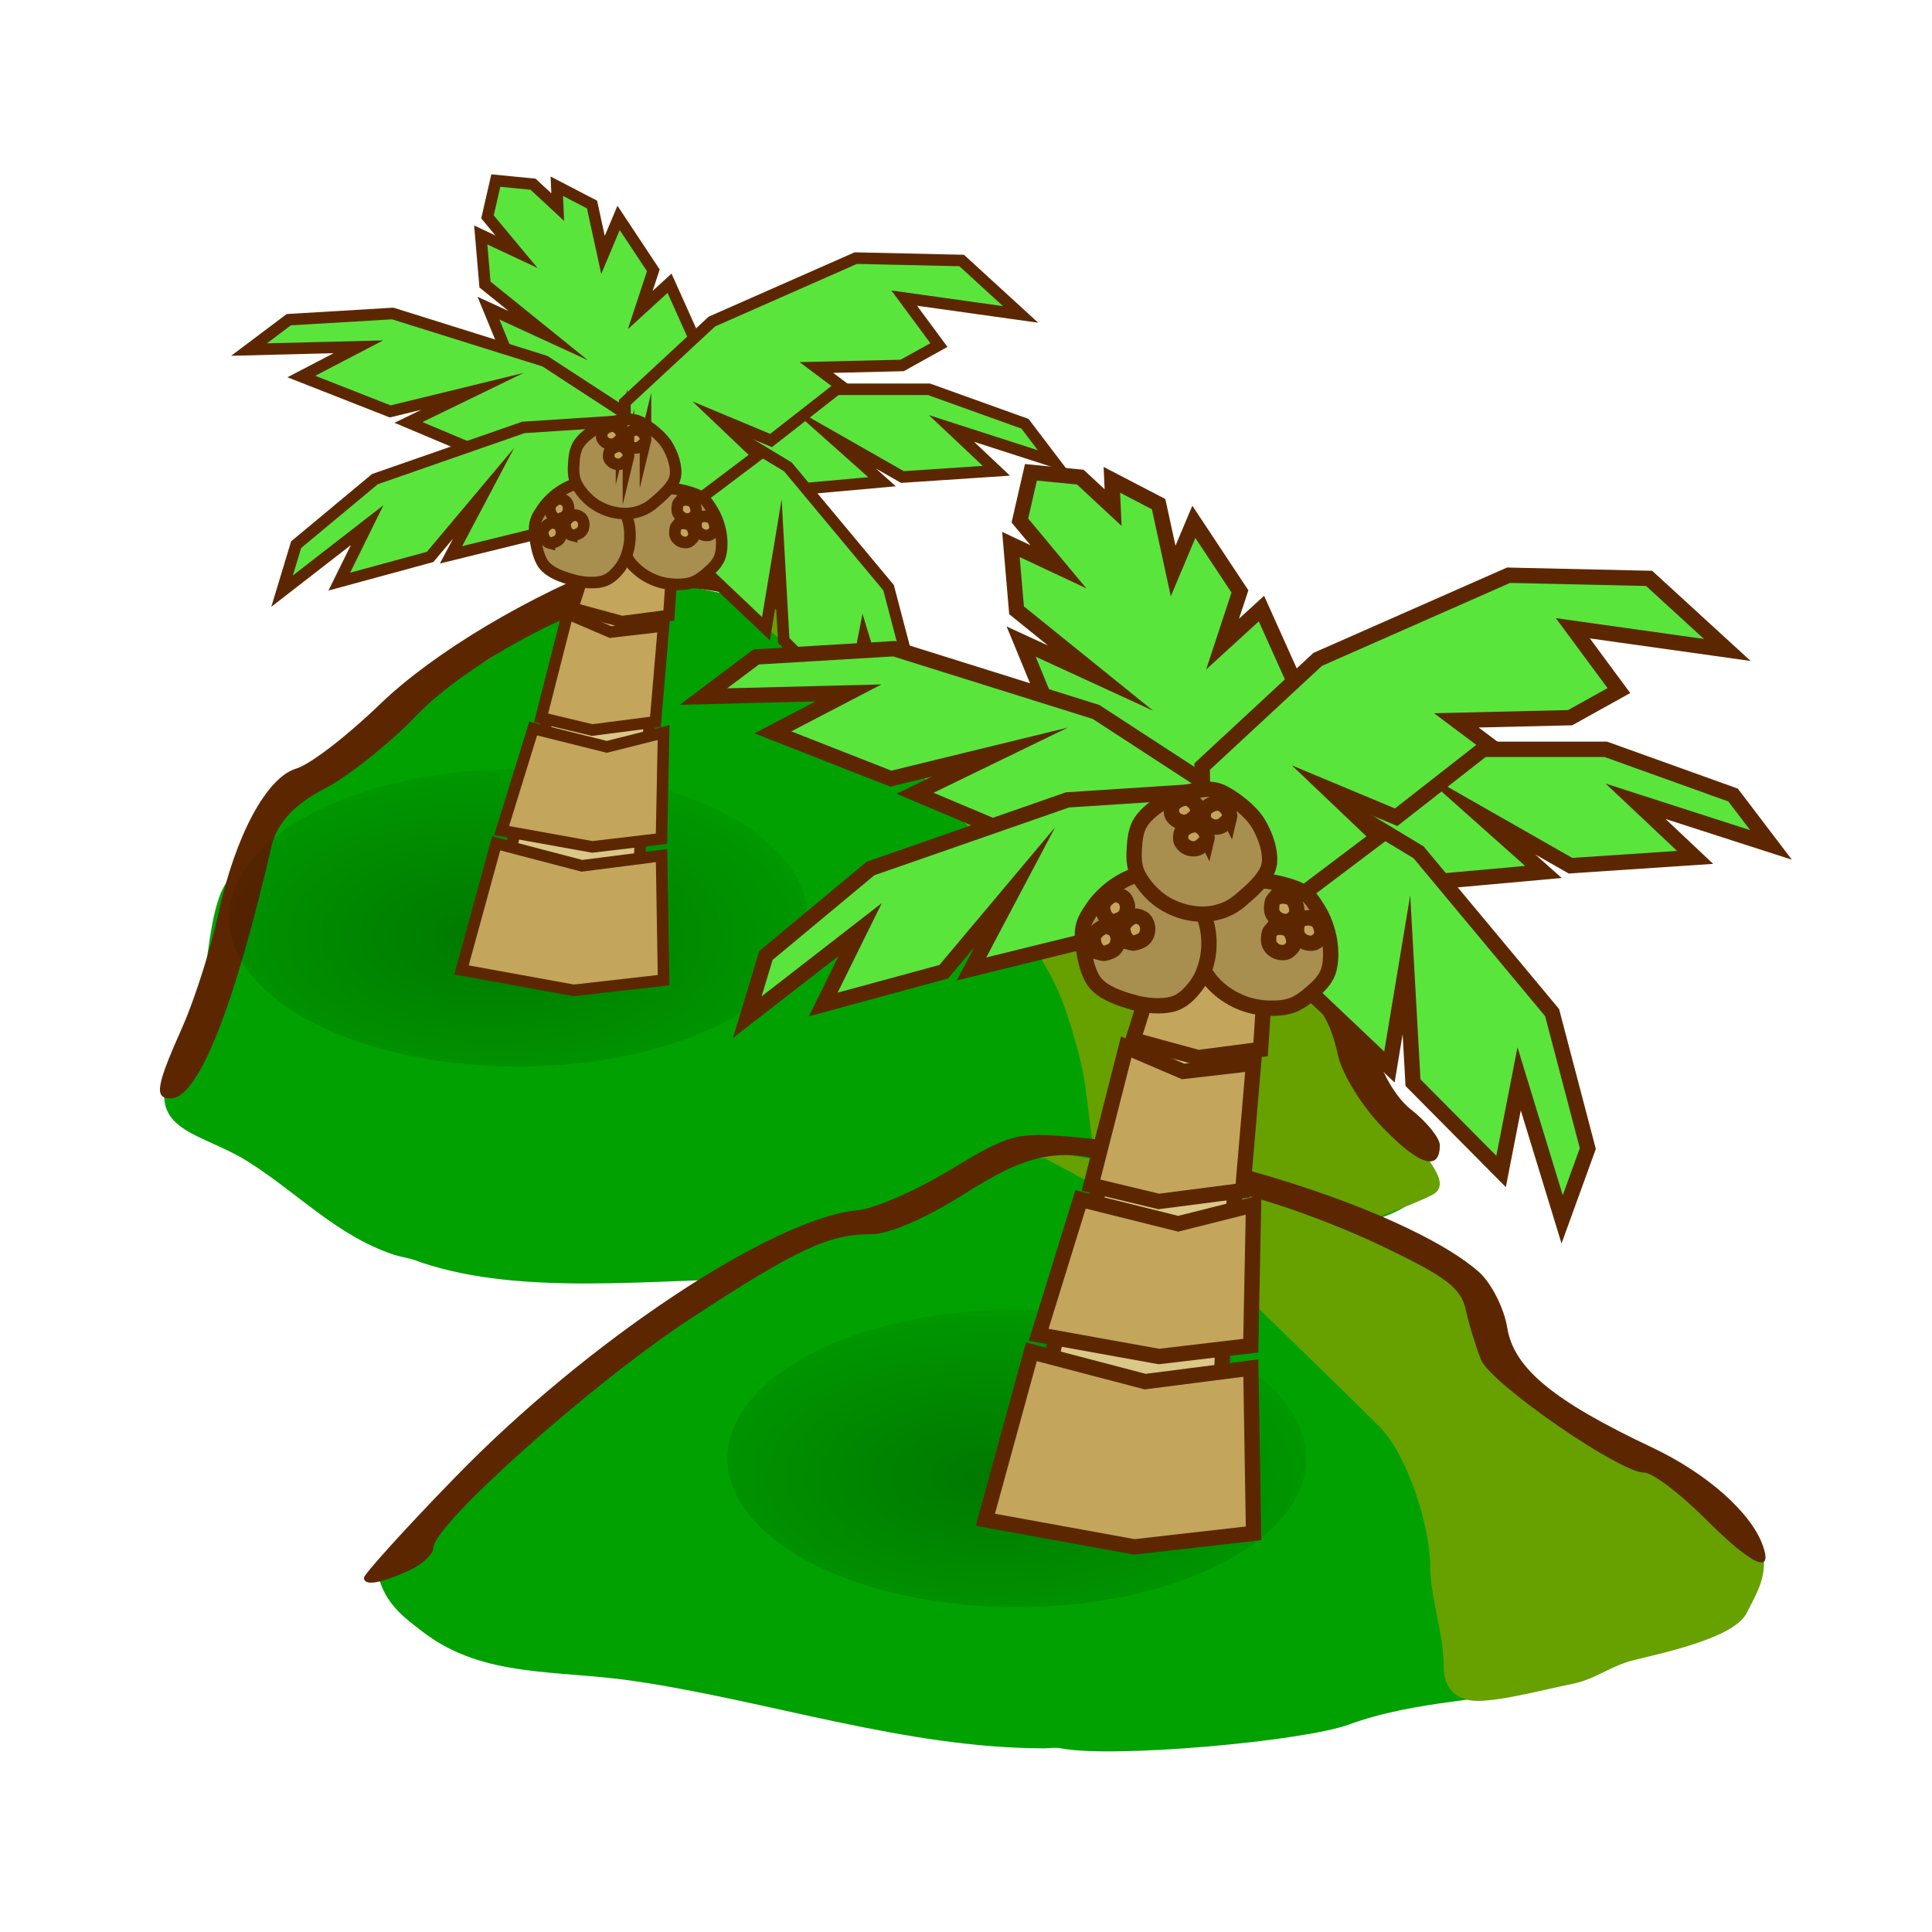 <svg:svg xmlns:dc="http://purl.org/dc/elements/1.1/" xmlns:ns1="http://sodipodi.sourceforge.net/DTD/sodipodi-0.dtd" xmlns:ns2="http://www.inkscape.org/namespaces/inkscape" xmlns:ns4="http://creativecommons.org/ns#" xmlns:rdf="http://www.w3.org/1999/02/22-rdf-syntax-ns#" xmlns:svg="http://www.w3.org/2000/svg" height="273.538" id="svg2" version="1.1" viewBox="-11.369 -13.921 273.538 273.538" width="273.538" ns1:docname="junglehills.svg" ns1:version="0.32" ns2:export-filename="junglehills.png" ns2:export-xdpi="90.000000" ns2:export-ydpi="90.000000" ns2:output_extension="org.inkscape.output.svg.inkscape" ns2:version="0.48.5 r10040">
  <svg:defs id="defs3">
    <svg:filter color-interpolation-filters="sRGB" height="1.424" id="filter2893" width="1.218" x="-.109" y="-.212" ns2:collect="always">
      <svg:feGaussianBlur id="feGaussianBlur2895" stdDeviation="0.721" ns2:collect="always" />
    </svg:filter>
    <svg:radialGradient cx="14.207" cy="222.04" gradientTransform="scale(1.395 .717)" gradientUnits="userSpaceOnUse" id="radialGradient3121" r="8.252" ns2:collect="always">
      <svg:stop id="stop2059" offset="0" style="stop-color:#000000" />
      <svg:stop id="stop2061" offset="1" style="stop-color:#000000;stop-opacity:0" />
    </svg:radialGradient>
    <svg:filter color-interpolation-filters="sRGB" height="1.424" id="filter2893-5" width="1.218" x="-.109" y="-.212" ns2:collect="always">
      <svg:feGaussianBlur id="feGaussianBlur2895-7" stdDeviation="0.721" ns2:collect="always" />
    </svg:filter>
  </svg:defs>
  <ns1:namedview bordercolor="#666666" borderopacity="1.0" id="base" pagecolor="#ffffff" showgrid="false" ns2:current-layer="layer1" ns2:cx="-178.2332" ns2:cy="31.163342" ns2:document-units="px" ns2:pageopacity="0.0" ns2:pageshadow="2" ns2:window-height="791" ns2:window-maximized="0" ns2:window-width="1151" ns2:window-x="1" ns2:window-y="24" ns2:zoom="1" />
  <svg:g id="layer1" transform="translate(0,122)" ns2:groupmode="layer" ns2:label="Layer 1">
    <svg:g id="g1986" transform="matrix(6.203 0 0 6.203 -2272.4 -223.69)">
      <svg:path d="m377.85 27.486c-0.46 0.186-1.28 1.052-1.86 1.484-0.73 0.55-1.68 0.846-2.41 1.391-0.61 0.461-1 0.867-1.57 1.298-0.68 0.507-1.2 1.478-1.77 2.04-0.15 0.154-0.31 0.309-0.46 0.463-0.47 0.47-0.49 1.784-0.65 2.411-0.16 0.655-0.67 1.635-0.83 2.253-0.29 1.158 0.86 1.208 1.85 1.827 1.14 0.712 2.04 1.7 3.34 2.133 0.12 0.04 0.25 0.061 0.37 0.092 0.1 0.024 0.19 0.062 0.28 0.093 2.3 0.768 5.29 0.371 7.69 0.371 3.14 0 6.3-0.371 9.37-0.371 1.59 0 2.95-0.627 4.45-0.927 1.18-0.235 2.21-1.194 1.02-1.669-0.51-0.203-0.72-1.32-0.83-1.762-0.23-0.885-0.95-1.591-1.58-2.133-0.61-0.522-1.25-1.059-1.86-1.669-0.39-0.391-0.5-1.093-0.74-1.576-0.58-1.166-1.38-1.204-2.5-1.483s-1.82-0.912-2.78-1.299c-1.06-0.423-2.07-1.497-3.15-2.039-0.9-0.45-1.79-0.636-2.79-0.835-0.56-0.112-1.28 0-1.85 0-0.44 0-0.19 0.018-0.74-0.093z" id="path2222" style="fill-rule:evenodd;fill:#00a100" ns1:nodetypes="cccccccccccccccccccccccccc" ns2:connector-curvature="0" />
      <svg:path d="m380.81 27.579c1.1 0.684 1.96 1.654 2.97 2.411 1.02 0.762 1.72 1.899 2.6 2.782 0.97 0.974 1.36 2.387 2.04 3.523 0.34 0.565 0.59 1.438 0.74 2.04 0.19 0.752 0.19 1.589 0.37 2.318 0.13 0.516 0.03 1.385-0.09 1.854-0.13 0.526 0.75 0.373 1.11 0.464 0.75 0.187 1.68-0.093 2.41-0.093 0.63 0 1.4-0.338 1.95-0.556 0.66-0.265 1.69-0.598 2.28-0.896 0.51-0.255-0.21-0.896-0.43-1.329-0.36-0.727-0.79-1.177-1.3-1.855-0.39-0.525-0.68-1.114-1.02-1.669-0.47-0.798-1.43-1.531-2.13-2.225-0.59-0.597-0.59-1.303-1.2-1.762-0.77-0.573-1.91-0.91-2.88-1.298-1.08-0.432-2.07-0.908-2.96-1.576-0.77-0.571-1.6-1.215-2.51-1.577-0.24-0.098-0.49-0.185-0.74-0.278-0.57-0.214-0.58 0.098-1.21-0.278z" id="path2228" style="fill-rule:evenodd;fill:#66a100" ns1:nodetypes="ccccccccccccccccccccc" ns2:connector-curvature="0" />
      <svg:path d="m378.68 26.941c-2.09 0.795-4.28 2.103-5.5 3.281-0.75 0.727-1.6 1.379-1.91 1.469-0.68 0.203-1.39 1.525-1.78 3.312-0.16 0.749-0.52 1.903-0.81 2.563-0.6 1.351-0.67 1.656-0.28 1.656 0.62 0 1.43-1.985 2.31-5.781 0.12-0.497 0.51-0.932 1.19-1.281 0.56-0.29 1.52-1.058 2.12-1.688 0.66-0.688 1.9-1.52 3.13-2.094 1.75-0.817 2.24-0.915 3.37-0.781 1.51 0.179 3.47 1.199 4.1 2.156 0.29 0.443 1.13 0.887 2.68 1.407 3.14 1.045 4.3 1.82 4.32 2.906 0 0.245 0.6 0.922 1.31 1.5 1.61 1.303 1.9 1.693 2.12 2.687 0.1 0.434 0.56 1.173 1.04 1.657 0.82 0.844 1.28 0.982 1.28 0.375 0-0.158-0.3-0.533-0.66-0.813s-0.71-0.913-0.81-1.406c-0.12-0.604-0.66-1.314-1.63-2.188-0.78-0.713-1.51-1.28-1.62-1.281s-0.19-0.292-0.19-0.656c0-0.933-1.6-2.179-3.59-2.781-0.9-0.273-1.71-0.595-1.78-0.719-0.08-0.124-0.33-0.219-0.57-0.219-0.23 0-1.08-0.585-1.87-1.312-1.2-1.093-1.78-1.401-3.35-1.782-1.4-0.341-2.08-0.393-2.62-0.187z" id="path1750" style="fill:#5c2700" ns2:connector-curvature="0" />
    </svg:g>
    <svg:g id="g2004" transform="matrix(5.17 0 0 5.17 -1670.8 -227.52)">
      <svg:path d="m331.33 60.865c0.64-0.631 1.5-1.718 2.29-2.502 0.68-0.678 1.49-1.398 2.13-2.04 0.67-0.672 1.85-1.423 2.69-1.947 0.83-0.517 1.14-1.329 2.13-1.576 0.7-0.174 1.14-0.783 1.86-0.928 0.62-0.124 1.58-0.559 2.13-0.834 0.12-0.062 0.25-0.124 0.37-0.185 0.85-0.427 1.72-0.915 2.6-1.206 1.72-0.575 2.38-0.371 4.17-0.371 0.37 0 1.24 0.48 1.58 0.649 0.79 0.4 1.89 0.649 2.78 0.649 0.8 0 2.2 0.741 2.78 1.206 0.58 0.461 1.52 0.669 2.16 1.053 0.5 0.301 0.8 1.742 1.18 2.192 0.15 0.186 0.31 0.371 0.46 0.556 0.67 0.804 1.11 1.762 2.23 2.04 0.54 0.136 1.36 0.822 1.85 1.02 0.74 0.295 1.08 0.71 1.58 1.206 0.63 0.638 0.55 1.018-0.19 1.761-1.12 1.118-2.95 1.85-4.45 2.226-1.96 0.489-3.85 0.422-5.75 1.112-1.27 0.462-6.48 0.929-7.88 0.65-0.15-0.031-0.31 0-0.46 0-3.82 0-7.61-1.325-11.32-1.855-2.04-0.292-4.03-0.082-5.65-1.298-0.62-0.467-1.08-0.826-1.27-1.578z" id="path2224" style="fill-rule:evenodd;fill:#00a100" ns1:nodetypes="ccccccccccccccccccccccccccc" ns2:connector-curvature="0" />
      <svg:path d="m349.66 49.462c0.25 0.123 0.25 0.123 0 0-3.07-1.535 3.23 1.565 4.17 2.503 1.59 1.588 3.3 3.21 4.92 4.822 0.77 0.771 1.39 2.756 1.39 3.801 0 0.931 0.37 1.819 0.37 2.782 0 0.61 0.37 0.927 0.93 0.927 0.68 0 1.86-0.32 2.59-0.465 0.65-0.13 1.03-0.487 1.67-0.647 0.81-0.203 2.77-0.607 3.11-1.3 0.24-0.474 0.47-0.85 0.47-1.363 0-0.924-1.69-2.148-2.38-2.496-0.87-0.434-1.8-0.952-2.78-1.146-0.85-0.171-1.45-0.901-2.04-1.484-0.49-0.49-0.21-1.695-0.74-2.222-0.58-0.58-1.43-1.046-2.13-1.394-1.42-0.709-2.85-0.921-4.27-1.391-1.22-0.409-2.46-0.548-3.61-0.835-0.85-0.211-3.68-0.619-3.06-0.463 0.39 0.097 0.43 0.077 0.83 0.278" id="path2230" style="fill-rule:evenodd;fill:#66a100" ns1:nodetypes="cccccccccccccccccccc" ns2:connector-curvature="0" />
      <svg:path d="m350.41 48.859c-1.6-0.141-1.78-0.094-3.38 0.875-0.93 0.565-2.09 1.082-2.56 1.125-2.33 0.215-7.4 3.572-11.03 7.312-1.39 1.424-2.5 2.666-2.5 2.75 0 0.243 0.46 0.157 1.22-0.187 0.38-0.174 0.68-0.449 0.68-0.625 0-0.627 4.3-4.475 7-6.25 3.02-1.982 3.85-2.344 5.03-2.344 0.46 0 1.52-0.469 2.5-1.094 1.88-1.19 2.68-1.32 4.6-0.718 0.66 0.209 1.94 0.51 2.84 0.687 0.9 0.178 2.67 0.819 3.91 1.406 1.86 0.884 2.27 1.186 2.4 1.813 0.09 0.416 0.28 1.016 0.41 1.344 0.26 0.647 3.79 3.093 4.47 3.093 0.23 0 0.98 0.574 1.66 1.25 1.28 1.282 1.88 1.566 1.59 0.75-0.31-0.887-1.51-1.969-3.03-2.687-2.71-1.28-3.79-2.171-3.97-3.281-0.09-0.547-0.44-1.229-0.78-1.532-1.77-1.55-7.14-3.341-11.06-3.687z" id="path1774" style="fill:#5c2700" ns2:connector-curvature="0" />
    </svg:g>
    <svg:path d="m28.402 158.7a7.944 4.081 0 1 1 -15.888 0 7.944 4.081 0 1 1 15.888 0z" id="path2055" style="opacity:.5;filter:url(#filter2893);fill-rule:evenodd;fill:url(#radialGradient3121)" transform="matrix(5.157 0 0 5.157 27.1 -747.86)" ns1:cx="20.457939" ns1:cy="158.69876" ns1:rx="7.9437737" ns1:ry="4.0807056" ns1:type="arc" />
    <svg:path d="m28.402 158.7a7.944 4.081 0 1 1 -15.888 0 7.944 4.081 0 1 1 15.888 0z" id="path2055-6" style="opacity:.5;filter:url(#filter2893-5);fill:url(#radialGradient3121);fill-rule:evenodd" transform="matrix(5.157 0 0 5.157 -43.501 -824.4)" ns1:cx="20.457939" ns1:cy="158.69876" ns1:rx="7.9437737" ns1:ry="4.0807056" ns1:type="arc" />
    <svg:g id="g3948-1" style="fill:none" transform="matrix(.523 0 0 .523 21.68 -123.59)">
      <svg:path d="m106.91 103.31-9.119 28.74-4.559 22.661-11.724 24.318-8.668 37.03 15.832 9.95 20.844-7.186 1.302-29.293 3.257-29.845 1.954-31.504 5.863-27.083z" id="path19-7" style="stroke:#5c2700;stroke-miterlimit:10;stroke-width:3.125;fill:#d9c887" ns2:connector-curvature="0" />
      <svg:path d="m71.131 204.73 23.213 6.079 21.556-2.763 0.553 33.715-24.319 2.764-30.398-5.527z" id="path21-4" style="stroke:#5c2700;stroke-miterlimit:10;stroke-width:3.125;fill:#c3a55c" ns2:connector-curvature="0" />
      <svg:path d="m81.152 173.63 19.929 4.974 15.373-3.869-0.57 28.741-18.744 2.211-24.53-4.422z" id="path23-0" style="stroke:#5c2700;stroke-miterlimit:10;stroke-width:3.125;fill:#c3a55c" ns2:connector-curvature="0" />
      <svg:path d="m90.476 142.55 11.606 4.974 14.371-1.659-2.211 25.978-17.134 2.211-13.817-3.317z" id="path25-9" style="stroke:#5c2700;stroke-miterlimit:10;stroke-width:3.125;fill:#c3a55c" ns2:connector-curvature="0" />
      <svg:path d="m99.644 116.52 9.396 5.526 10.501-3.868-1.658 24.871-12.712 1.659-13.315-3.626z" id="path27-4" style="stroke:#5c2700;stroke-miterlimit:10;stroke-width:3.125;fill:#c3a55c" ns2:connector-curvature="0" />
      <svg:path d="m103.67 113.18-15.821-5.92-10.411-22.927 15.405 5.761-16.34-12.145-7.466-18.111 16.198 7.449-17.133-13.835-1.149-13.427l9.688 4.552-7.861-9.439 2.253-9.834 10.073 0.981 6.693 6.216-0.255-5.665 9.536 4.958 2.967 13.643 4.222-10.026 9.405 14.194-3.542 10.745 7.929-7.247 7.771 17.296-9.351 17.394 11.311-12.482 2.195 20.783-15.716 19.19z" id="path29-8" style="stroke:#5c2700;stroke-miterlimit:10;stroke-width:3.125;fill:#5ae53c" ns2:connector-curvature="0" />
      <svg:path d="m105.95 107.26 9.396-17.39 30.398-8.059h42.558l25.978 9.331 7.738 10.179-27.636-8.907 12.159 11.452-25.424 1.696-19.345-11.028 13.818 12.3-28.187 2.545-10.501-8.483 5.527 10.179-18.792 3.394z" id="path31-8" style="stroke:#5c2700;stroke-miterlimit:10;stroke-width:3.125;fill:#5ae53c" ns2:connector-curvature="0" />
      <svg:path d="m114.66 112.33-3.51-20.666-26.834-17.473-41.193-12.904-28.141 1.683-10.759 8.083l29.61-0.746-15.447 8.046 24.063 9.447 22.266-5.433-17.325 8.412 26.465 11.154 12.889-5.507-8.62 8.753 17.099 9.175z" id="path33-2" style="stroke:#5c2700;stroke-miterlimit:10;stroke-width:3.125;fill:#5ae53c" ns2:connector-curvature="0" />
      <svg:path d="m99.165 93.479 23.425-7.285 27.526 16.633 27.241 32.697 7.287 27.742-5.238 14.436-8.772-28.662-3.683 18.894-17.972-18.118-1.342-24.061-3.47 20.876-20.591-19.534 1.771-15.144-6.654 12.737-15.426-11.607z" id="path35-4" style="stroke:#5c2700;stroke-miterlimit:10;stroke-width:3.125;fill:#5ae53c" ns2:connector-curvature="0" />
      <svg:path d="m124.82 104.14-14.847-14.059-31.476 2.05-40.192 13.997-21.328 17.746-3.811 12.584 23.039-17.874-7.549 15.293 24.593-6.689 14.481-17.238-8.824 16.675 27.494-6.761 7.003-11.82-1.723 11.857 18.913-2.834z" id="path37-5" style="stroke:#5c2700;stroke-miterlimit:10;stroke-width:3.125;fill:#5ae53c" ns2:connector-curvature="0" />
      <svg:path d="m106.5 109.87-0.545-24.525 23.576-21.875 38.941-17.172 28.676 0.644 15.945 14.599-31.504-4.421 9.396 12.712-9.948 5.527-23.214 0.552 6.633 4.975-18.911 14.788-14.069-5.877 10.41 9.907-15.411 11.629z" id="path39-5" style="stroke:#5c2700;stroke-miterlimit:10;stroke-width:3.125;fill:#5ae53c" ns2:connector-curvature="0" />
      <svg:path d="m107.06 112.35c1.793-2.09 5.709-3.372 8.776-3.704 3.067-0.332 7.313 0.713 9.625 1.71 2.312 0.997 3.161 2.517 4.247 4.274s1.934 4.18 2.265 6.27c0.33 2.09 0.33 4.512-0.283 6.269s-2.029 3.087-3.397 4.275-2.878 2.374-4.813 2.849c-1.935 0.475-4.671 0.427-6.794 0-2.123-0.427-4.246-1.377-5.945-2.564s-3.303-2.803-4.247-4.56c-0.944-1.757-1.51-3.514-1.415-5.984 0.094-2.47 0.189-6.745 1.982-8.834z" id="path41-1" style="stroke:#5c2700;stroke-miterlimit:10;stroke-width:3.125;fill:#a88e4f" ns2:connector-curvature="0" />
      <svg:path d="m120.51 112.49c0.34-0.416 1.082-0.671 1.663-0.738 0.581-0.066 1.386 0.142 1.824 0.34 0.438 0.199 0.599 0.501 0.805 0.851 0.206 0.35 0.367 0.832 0.429 1.248 0.063 0.416 0.063 0.898-0.054 1.248-0.116 0.35-0.384 0.615-0.644 0.851-0.259 0.236-0.545 0.473-0.912 0.567-0.367 0.095-0.885 0.085-1.288 0-0.402-0.085-0.805-0.274-1.127-0.511-0.322-0.236-0.626-0.558-0.805-0.908-0.179-0.35-0.286-0.7-0.268-1.191 0.018-0.492 0.036-1.343 0.376-1.759z" id="path43-7" style="stroke:#5c2700;stroke-miterlimit:10;stroke-width:3.125;fill:#c3a55c" ns2:connector-curvature="0" />
      <svg:path d="m125.6 116.94c0.34-0.416 1.082-0.671 1.663-0.738 0.581-0.066 1.386 0.142 1.824 0.34 0.438 0.199 0.599 0.501 0.805 0.851 0.206 0.35 0.367 0.832 0.429 1.248 0.063 0.416 0.062 0.898-0.054 1.248-0.116 0.35-0.384 0.615-0.644 0.851-0.259 0.236-0.545 0.473-0.912 0.567-0.367 0.095-0.885 0.085-1.288 0s-0.805-0.274-1.127-0.511c-0.322-0.236-0.626-0.558-0.805-0.908-0.179-0.35-0.286-0.7-0.268-1.191 0.018-0.492 0.036-1.343 0.376-1.759z" id="path45-1" style="stroke:#5c2700;stroke-miterlimit:10;stroke-width:3.125;fill:#c3a55c" ns2:connector-curvature="0" />
      <svg:path d="m119.89 118.85c0.34-0.416 1.082-0.671 1.663-0.738 0.581-0.066 1.386 0.142 1.824 0.34 0.438 0.199 0.599 0.501 0.805 0.851 0.206 0.35 0.367 0.832 0.429 1.248 0.063 0.416 0.063 0.898-0.054 1.248-0.116 0.35-0.384 0.615-0.644 0.851-0.259 0.236-0.545 0.473-0.912 0.567-0.367 0.095-0.885 0.085-1.288 0-0.402-0.085-0.805-0.274-1.127-0.511-0.322-0.236-0.626-0.558-0.805-0.908s-0.286-0.7-0.268-1.191c0.018-0.492 0.036-1.343 0.376-1.759z" id="path47-1" style="stroke:#5c2700;stroke-miterlimit:10;stroke-width:3.125;fill:#c3a55c" ns2:connector-curvature="0" />
      <svg:path d="m91.906 133.43c-2.648-0.756-6.172-1.89-7.9-4.16s-2.408-6.942-2.468-9.46c-0.06-2.518 0.966-3.925 2.109-5.645 1.143-1.721 2.989-3.505 4.75-4.678 1.76-1.173 3.961-2.186 5.814-2.363 1.853-0.177 3.652 0.554 5.302 1.301 1.65 0.747 3.36 1.622 4.599 3.181s2.34 4.066 2.838 6.174c0.499 2.108 0.523 4.434 0.154 6.473-0.369 2.04-1.167 4.173-2.369 5.764s-2.706 3.218-4.844 3.786c-2.138 0.569-5.339 0.382-7.986-0.374z" id="path49-5" style="stroke:#5c2700;stroke-miterlimit:10;stroke-width:3.125;fill:#a88e4f" ns2:connector-curvature="0" />
      <svg:path d="m85.549 123.42c-0.52-0.135-1.062-0.702-1.365-1.203-0.303-0.5-0.45-1.319-0.453-1.8-0.003-0.481 0.205-0.754 0.437-1.087 0.232-0.333 0.603-0.681 0.955-0.912 0.352-0.231 0.79-0.432 1.156-0.473 0.366-0.041 0.719 0.092 1.042 0.229 0.323 0.137 0.657 0.298 0.896 0.592 0.239 0.294 0.447 0.769 0.538 1.17 0.091 0.401 0.087 0.846 0.007 1.237-0.08 0.391-0.245 0.802-0.489 1.111-0.243 0.309-0.516 0.552-0.97 0.742-0.454 0.189-1.235 0.529-1.755 0.394z" id="path51-2" style="stroke:#5c2700;stroke-miterlimit:10;stroke-width:3.125;fill:#c3a55c" ns2:connector-curvature="0" />
      <svg:path d="m87.466 116.93c-0.52-0.135-1.062-0.702-1.365-1.203-0.303-0.5-0.45-1.319-0.453-1.8-0.003-0.481 0.205-0.754 0.437-1.087 0.232-0.333 0.603-0.681 0.955-0.912s0.79-0.432 1.156-0.473c0.366-0.041 0.719 0.092 1.042 0.229 0.323 0.137 0.657 0.298 0.896 0.592 0.239 0.294 0.447 0.769 0.538 1.17 0.091 0.401 0.087 0.846 0.007 1.237-0.08 0.391-0.245 0.802-0.489 1.111-0.243 0.309-0.516 0.552-0.97 0.742-0.454 0.189-1.235 0.529-1.755 0.394z" id="path53-7" style="stroke:#5c2700;stroke-miterlimit:10;stroke-width:3.125;fill:#c3a55c" ns2:connector-curvature="0" />
      <svg:path d="m91.585 121.32c-0.52-0.135-1.062-0.702-1.365-1.203-0.303-0.5-0.45-1.319-0.453-1.8-0.003-0.481 0.205-0.754 0.437-1.087 0.232-0.333 0.603-0.681 0.955-0.912 0.352-0.231 0.79-0.432 1.156-0.473 0.366-0.041 0.719 0.092 1.042 0.229 0.323 0.137 0.657 0.298 0.896 0.592 0.239 0.294 0.447 0.769 0.538 1.17 0.091 0.401 0.087 0.846 0.007 1.237-0.08 0.391-0.245 0.802-0.489 1.111-0.243 0.309-0.516 0.552-0.97 0.742s-1.235 0.529-1.755 0.394z" id="path55-6" style="stroke:#5c2700;stroke-miterlimit:10;stroke-width:3.125;fill:#c3a55c" ns2:connector-curvature="0" />
      <svg:path d="m119.59 105.56c0.576-2.629-0.733-6.323-2.282-8.796s-4.872-4.96-7.016-6.046-3.832-0.766-5.846-0.471c-2.014 0.295-4.408 1.179-6.237 2.239-1.828 1.06-3.721 2.571-4.733 4.121-1.012 1.55-1.216 3.425-1.337 5.177-0.121 1.752-0.158 3.608 0.613 5.334s2.422 3.718 4.009 5.021c1.587 1.302 3.581 2.279 5.511 2.793 1.93 0.514 4.14 0.692 6.07 0.293 1.93-0.399 3.637-1.077 5.512-2.687 1.875-1.611 5.16-4.348 5.736-6.977z" id="path57-1" style="stroke:#5c2700;stroke-miterlimit:10;stroke-width:3.125;fill:#a88e4f" ns2:connector-curvature="0" />
      <svg:path d="m111.55 95.714c0.125-0.511-0.114-1.218-0.405-1.689-0.291-0.471-0.929-0.936-1.342-1.135-0.414-0.2-0.745-0.13-1.14-0.064-0.395 0.066-0.867 0.248-1.229 0.462-0.362 0.213-0.739 0.514-0.944 0.818-0.205 0.304-0.254 0.668-0.285 1.007-0.032 0.339-0.048 0.698 0.095 1.028 0.142 0.33 0.456 0.707 0.76 0.951 0.304 0.244 0.689 0.424 1.064 0.514 0.375 0.09 0.805 0.114 1.184 0.028 0.379-0.086 0.716-0.225 1.089-0.545 0.374-0.32 1.028-0.864 1.153-1.375z" id="path59-4" style="stroke:#5c2700;stroke-miterlimit:10;stroke-width:3.125;fill:#c3a55c" ns2:connector-curvature="0" />
      <svg:path d="m105.06 94.726c0.125-0.511-0.114-1.218-0.405-1.689-0.291-0.471-0.929-0.936-1.342-1.135-0.414-0.2-0.745-0.13-1.14-0.064-0.395 0.066-0.867 0.248-1.229 0.462-0.362 0.213-0.739 0.514-0.944 0.818-0.205 0.304-0.254 0.668-0.285 1.007-0.032 0.339-0.048 0.698 0.095 1.028 0.142 0.33 0.456 0.707 0.76 0.951 0.304 0.244 0.689 0.424 1.064 0.514 0.375 0.09 0.805 0.114 1.184 0.028 0.379-0.086 0.716-0.225 1.089-0.545 0.374-0.32 1.028-0.864 1.153-1.375z" id="path61-2" style="stroke:#5c2700;stroke-miterlimit:10;stroke-width:3.125;fill:#c3a55c" ns2:connector-curvature="0" />
      <svg:path d="m106.94 100.14c0.125-0.511-0.114-1.218-0.405-1.689-0.291-0.471-0.929-0.936-1.342-1.135-0.414-0.2-0.745-0.13-1.14-0.064-0.395 0.066-0.867 0.248-1.229 0.462-0.362 0.213-0.739 0.514-0.944 0.818-0.205 0.304-0.254 0.668-0.285 1.007-0.032 0.339-0.048 0.698 0.095 1.028 0.142 0.33 0.456 0.707 0.76 0.951 0.304 0.244 0.689 0.424 1.064 0.514 0.375 0.09 0.805 0.114 1.184 0.028 0.379-0.086 0.716-0.225 1.089-0.545 0.374-0.32 1.028-0.864 1.153-1.375z" id="path63-3" style="stroke:#5c2700;stroke-miterlimit:10;stroke-width:3.125;fill:#c3a55c" ns2:connector-curvature="0" />
    </svg:g>
    <svg:g id="g3948" style="fill:none" transform="matrix(.694 0 0 .694 85.296 -86.609)">
      <svg:path d="m106.91 103.31-9.119 28.74-4.559 22.661-11.724 24.318-8.668 37.03 15.832 9.95 20.844-7.186 1.302-29.293 3.257-29.845 1.954-31.504 5.863-27.083z" id="path19" style="stroke:#5c2700;stroke-miterlimit:10;stroke-width:3.125;fill:#d9c887" ns2:connector-curvature="0" />
      <svg:path d="m71.131 204.73 23.213 6.079 21.556-2.763 0.553 33.715-24.319 2.764-30.398-5.527z" id="path21" style="stroke:#5c2700;stroke-miterlimit:10;stroke-width:3.125;fill:#c3a55c" ns2:connector-curvature="0" />
      <svg:path d="m81.152 173.63 19.929 4.974 15.373-3.869-0.57 28.741-18.744 2.211-24.53-4.422z" id="path23" style="stroke:#5c2700;stroke-miterlimit:10;stroke-width:3.125;fill:#c3a55c" ns2:connector-curvature="0" />
      <svg:path d="m90.476 142.55 11.606 4.974 14.371-1.659-2.211 25.978-17.134 2.211-13.817-3.317z" id="path25" style="stroke:#5c2700;stroke-miterlimit:10;stroke-width:3.125;fill:#c3a55c" ns2:connector-curvature="0" />
      <svg:path d="m99.644 116.52 9.396 5.526 10.501-3.868-1.658 24.871-12.712 1.659-13.315-3.626z" id="path27" style="stroke:#5c2700;stroke-miterlimit:10;stroke-width:3.125;fill:#c3a55c" ns2:connector-curvature="0" />
      <svg:path d="m103.67 113.18-15.821-5.92-10.411-22.927 15.405 5.761-16.34-12.145-7.466-18.111 16.198 7.449-17.133-13.835-1.149-13.427l9.688 4.552-7.861-9.439 2.253-9.834 10.073 0.981 6.693 6.216-0.255-5.665 9.536 4.958 2.967 13.643 4.222-10.026 9.405 14.194-3.542 10.745 7.929-7.247 7.771 17.296-9.351 17.394 11.311-12.482 2.195 20.783-15.716 19.19z" id="path29" style="stroke:#5c2700;stroke-miterlimit:10;stroke-width:3.125;fill:#5ae53c" ns2:connector-curvature="0" />
      <svg:path d="m105.95 107.26 9.396-17.39 30.398-8.059h42.558l25.978 9.331 7.738 10.179-27.636-8.907 12.159 11.452-25.424 1.696-19.345-11.028 13.818 12.3-28.187 2.545-10.501-8.483 5.527 10.179-18.792 3.394z" id="path31" style="stroke:#5c2700;stroke-miterlimit:10;stroke-width:3.125;fill:#5ae53c" ns2:connector-curvature="0" />
      <svg:path d="m114.66 112.33-3.51-20.666-26.834-17.473-41.193-12.904-28.141 1.683-10.759 8.083l29.61-0.746-15.447 8.046 24.063 9.447 22.266-5.433-17.325 8.412 26.465 11.154 12.889-5.507-8.62 8.753 17.099 9.175z" id="path33" style="stroke:#5c2700;stroke-miterlimit:10;stroke-width:3.125;fill:#5ae53c" ns2:connector-curvature="0" />
      <svg:path d="m99.165 93.479 23.425-7.285 27.526 16.633 27.241 32.697 7.287 27.742-5.238 14.436-8.772-28.662-3.683 18.894-17.972-18.118-1.342-24.061-3.47 20.876-20.591-19.534 1.771-15.144-6.654 12.737-15.426-11.607z" id="path35" style="stroke:#5c2700;stroke-miterlimit:10;stroke-width:3.125;fill:#5ae53c" ns2:connector-curvature="0" />
      <svg:path d="m124.82 104.14-14.847-14.059-31.476 2.05-40.192 13.997-21.328 17.746-3.811 12.584 23.039-17.874-7.549 15.293 24.593-6.689 14.481-17.238-8.824 16.675 27.494-6.761 7.003-11.82-1.723 11.857 18.913-2.834z" id="path37" style="stroke:#5c2700;stroke-miterlimit:10;stroke-width:3.125;fill:#5ae53c" ns2:connector-curvature="0" />
      <svg:path d="m106.5 109.87-0.545-24.525 23.576-21.875 38.941-17.172 28.676 0.644 15.945 14.599-31.504-4.421 9.396 12.712-9.948 5.527-23.214 0.552 6.633 4.975-18.911 14.788-14.069-5.877 10.41 9.907-15.411 11.629z" id="path39" style="stroke:#5c2700;stroke-miterlimit:10;stroke-width:3.125;fill:#5ae53c" ns2:connector-curvature="0" />
      <svg:path d="m107.06 112.35c1.793-2.09 5.709-3.372 8.776-3.704 3.067-0.332 7.313 0.713 9.625 1.71 2.312 0.997 3.161 2.517 4.247 4.274s1.934 4.18 2.265 6.27c0.33 2.09 0.33 4.512-0.283 6.269s-2.029 3.087-3.397 4.275-2.878 2.374-4.813 2.849c-1.935 0.475-4.671 0.427-6.794 0-2.123-0.427-4.246-1.377-5.945-2.564s-3.303-2.803-4.247-4.56c-0.944-1.757-1.51-3.514-1.415-5.984 0.094-2.47 0.189-6.745 1.982-8.834z" id="path41" style="stroke:#5c2700;stroke-miterlimit:10;stroke-width:3.125;fill:#a88e4f" ns2:connector-curvature="0" />
      <svg:path d="m120.51 112.49c0.34-0.416 1.082-0.671 1.663-0.738 0.581-0.066 1.386 0.142 1.824 0.34 0.438 0.199 0.599 0.501 0.805 0.851 0.206 0.35 0.367 0.832 0.429 1.248 0.063 0.416 0.063 0.898-0.054 1.248-0.116 0.35-0.384 0.615-0.644 0.851-0.259 0.236-0.545 0.473-0.912 0.567-0.367 0.095-0.885 0.085-1.288 0-0.402-0.085-0.805-0.274-1.127-0.511-0.322-0.236-0.626-0.558-0.805-0.908-0.179-0.35-0.286-0.7-0.268-1.191 0.018-0.492 0.036-1.343 0.376-1.759z" id="path43" style="stroke:#5c2700;stroke-miterlimit:10;stroke-width:3.125;fill:#c3a55c" ns2:connector-curvature="0" />
      <svg:path d="m125.6 116.94c0.34-0.416 1.082-0.671 1.663-0.738 0.581-0.066 1.386 0.142 1.824 0.34 0.438 0.199 0.599 0.501 0.805 0.851 0.206 0.35 0.367 0.832 0.429 1.248 0.063 0.416 0.062 0.898-0.054 1.248-0.116 0.35-0.384 0.615-0.644 0.851-0.259 0.236-0.545 0.473-0.912 0.567-0.367 0.095-0.885 0.085-1.288 0s-0.805-0.274-1.127-0.511c-0.322-0.236-0.626-0.558-0.805-0.908-0.179-0.35-0.286-0.7-0.268-1.191 0.018-0.492 0.036-1.343 0.376-1.759z" id="path45" style="stroke:#5c2700;stroke-miterlimit:10;stroke-width:3.125;fill:#c3a55c" ns2:connector-curvature="0" />
      <svg:path d="m119.89 118.85c0.34-0.416 1.082-0.671 1.663-0.738 0.581-0.066 1.386 0.142 1.824 0.34 0.438 0.199 0.599 0.501 0.805 0.851 0.206 0.35 0.367 0.832 0.429 1.248 0.063 0.416 0.063 0.898-0.054 1.248-0.116 0.35-0.384 0.615-0.644 0.851-0.259 0.236-0.545 0.473-0.912 0.567-0.367 0.095-0.885 0.085-1.288 0-0.402-0.085-0.805-0.274-1.127-0.511-0.322-0.236-0.626-0.558-0.805-0.908s-0.286-0.7-0.268-1.191c0.018-0.492 0.036-1.343 0.376-1.759z" id="path47" style="stroke:#5c2700;stroke-miterlimit:10;stroke-width:3.125;fill:#c3a55c" ns2:connector-curvature="0" />
      <svg:path d="m91.906 133.43c-2.648-0.756-6.172-1.89-7.9-4.16s-2.408-6.942-2.468-9.46c-0.06-2.518 0.966-3.925 2.109-5.645 1.143-1.721 2.989-3.505 4.75-4.678 1.76-1.173 3.961-2.186 5.814-2.363 1.853-0.177 3.652 0.554 5.302 1.301 1.65 0.747 3.36 1.622 4.599 3.181s2.34 4.066 2.838 6.174c0.499 2.108 0.523 4.434 0.154 6.473-0.369 2.04-1.167 4.173-2.369 5.764s-2.706 3.218-4.844 3.786c-2.138 0.569-5.339 0.382-7.986-0.374z" id="path49" style="stroke:#5c2700;stroke-miterlimit:10;stroke-width:3.125;fill:#a88e4f" ns2:connector-curvature="0" />
      <svg:path d="m85.549 123.42c-0.52-0.135-1.062-0.702-1.365-1.203-0.303-0.5-0.45-1.319-0.453-1.8-0.003-0.481 0.205-0.754 0.437-1.087 0.232-0.333 0.603-0.681 0.955-0.912 0.352-0.231 0.79-0.432 1.156-0.473 0.366-0.041 0.719 0.092 1.042 0.229 0.323 0.137 0.657 0.298 0.896 0.592 0.239 0.294 0.447 0.769 0.538 1.17 0.091 0.401 0.087 0.846 0.007 1.237-0.08 0.391-0.245 0.802-0.489 1.111-0.243 0.309-0.516 0.552-0.97 0.742-0.454 0.189-1.235 0.529-1.755 0.394z" id="path51" style="stroke:#5c2700;stroke-miterlimit:10;stroke-width:3.125;fill:#c3a55c" ns2:connector-curvature="0" />
      <svg:path d="m87.466 116.93c-0.52-0.135-1.062-0.702-1.365-1.203-0.303-0.5-0.45-1.319-0.453-1.8-0.003-0.481 0.205-0.754 0.437-1.087 0.232-0.333 0.603-0.681 0.955-0.912s0.79-0.432 1.156-0.473c0.366-0.041 0.719 0.092 1.042 0.229 0.323 0.137 0.657 0.298 0.896 0.592 0.239 0.294 0.447 0.769 0.538 1.17 0.091 0.401 0.087 0.846 0.007 1.237-0.08 0.391-0.245 0.802-0.489 1.111-0.243 0.309-0.516 0.552-0.97 0.742-0.454 0.189-1.235 0.529-1.755 0.394z" id="path53" style="stroke:#5c2700;stroke-miterlimit:10;stroke-width:3.125;fill:#c3a55c" ns2:connector-curvature="0" />
      <svg:path d="m91.585 121.32c-0.52-0.135-1.062-0.702-1.365-1.203-0.303-0.5-0.45-1.319-0.453-1.8-0.003-0.481 0.205-0.754 0.437-1.087 0.232-0.333 0.603-0.681 0.955-0.912 0.352-0.231 0.79-0.432 1.156-0.473 0.366-0.041 0.719 0.092 1.042 0.229 0.323 0.137 0.657 0.298 0.896 0.592 0.239 0.294 0.447 0.769 0.538 1.17 0.091 0.401 0.087 0.846 0.007 1.237-0.08 0.391-0.245 0.802-0.489 1.111-0.243 0.309-0.516 0.552-0.97 0.742s-1.235 0.529-1.755 0.394z" id="path55" style="stroke:#5c2700;stroke-miterlimit:10;stroke-width:3.125;fill:#c3a55c" ns2:connector-curvature="0" />
      <svg:path d="m119.59 105.56c0.576-2.629-0.733-6.323-2.282-8.796s-4.872-4.96-7.016-6.046-3.832-0.766-5.846-0.471c-2.014 0.295-4.408 1.179-6.237 2.239-1.828 1.06-3.721 2.571-4.733 4.121-1.012 1.55-1.216 3.425-1.337 5.177-0.121 1.752-0.158 3.608 0.613 5.334s2.422 3.718 4.009 5.021c1.587 1.302 3.581 2.279 5.511 2.793 1.93 0.514 4.14 0.692 6.07 0.293 1.93-0.399 3.637-1.077 5.512-2.687 1.875-1.611 5.16-4.348 5.736-6.977z" id="path57" style="stroke:#5c2700;stroke-miterlimit:10;stroke-width:3.125;fill:#a88e4f" ns2:connector-curvature="0" />
      <svg:path d="m111.55 95.714c0.125-0.511-0.114-1.218-0.405-1.689-0.291-0.471-0.929-0.936-1.342-1.135-0.414-0.2-0.745-0.13-1.14-0.064-0.395 0.066-0.867 0.248-1.229 0.462-0.362 0.213-0.739 0.514-0.944 0.818-0.205 0.304-0.254 0.668-0.285 1.007-0.032 0.339-0.048 0.698 0.095 1.028 0.142 0.33 0.456 0.707 0.76 0.951 0.304 0.244 0.689 0.424 1.064 0.514 0.375 0.09 0.805 0.114 1.184 0.028 0.379-0.086 0.716-0.225 1.089-0.545 0.374-0.32 1.028-0.864 1.153-1.375z" id="path59" style="stroke:#5c2700;stroke-miterlimit:10;stroke-width:3.125;fill:#c3a55c" ns2:connector-curvature="0" />
      <svg:path d="m105.06 94.726c0.125-0.511-0.114-1.218-0.405-1.689-0.291-0.471-0.929-0.936-1.342-1.135-0.414-0.2-0.745-0.13-1.14-0.064-0.395 0.066-0.867 0.248-1.229 0.462-0.362 0.213-0.739 0.514-0.944 0.818-0.205 0.304-0.254 0.668-0.285 1.007-0.032 0.339-0.048 0.698 0.095 1.028 0.142 0.33 0.456 0.707 0.76 0.951 0.304 0.244 0.689 0.424 1.064 0.514 0.375 0.09 0.805 0.114 1.184 0.028 0.379-0.086 0.716-0.225 1.089-0.545 0.374-0.32 1.028-0.864 1.153-1.375z" id="path61" style="stroke:#5c2700;stroke-miterlimit:10;stroke-width:3.125;fill:#c3a55c" ns2:connector-curvature="0" />
      <svg:path d="m106.94 100.14c0.125-0.511-0.114-1.218-0.405-1.689-0.291-0.471-0.929-0.936-1.342-1.135-0.414-0.2-0.745-0.13-1.14-0.064-0.395 0.066-0.867 0.248-1.229 0.462-0.362 0.213-0.739 0.514-0.944 0.818-0.205 0.304-0.254 0.668-0.285 1.007-0.032 0.339-0.048 0.698 0.095 1.028 0.142 0.33 0.456 0.707 0.76 0.951 0.304 0.244 0.689 0.424 1.064 0.514 0.375 0.09 0.805 0.114 1.184 0.028 0.379-0.086 0.716-0.225 1.089-0.545 0.374-0.32 1.028-0.864 1.153-1.375z" id="path63" style="stroke:#5c2700;stroke-miterlimit:10;stroke-width:3.125;fill:#c3a55c" ns2:connector-curvature="0" />
    </svg:g>
  </svg:g>
</svg:svg>